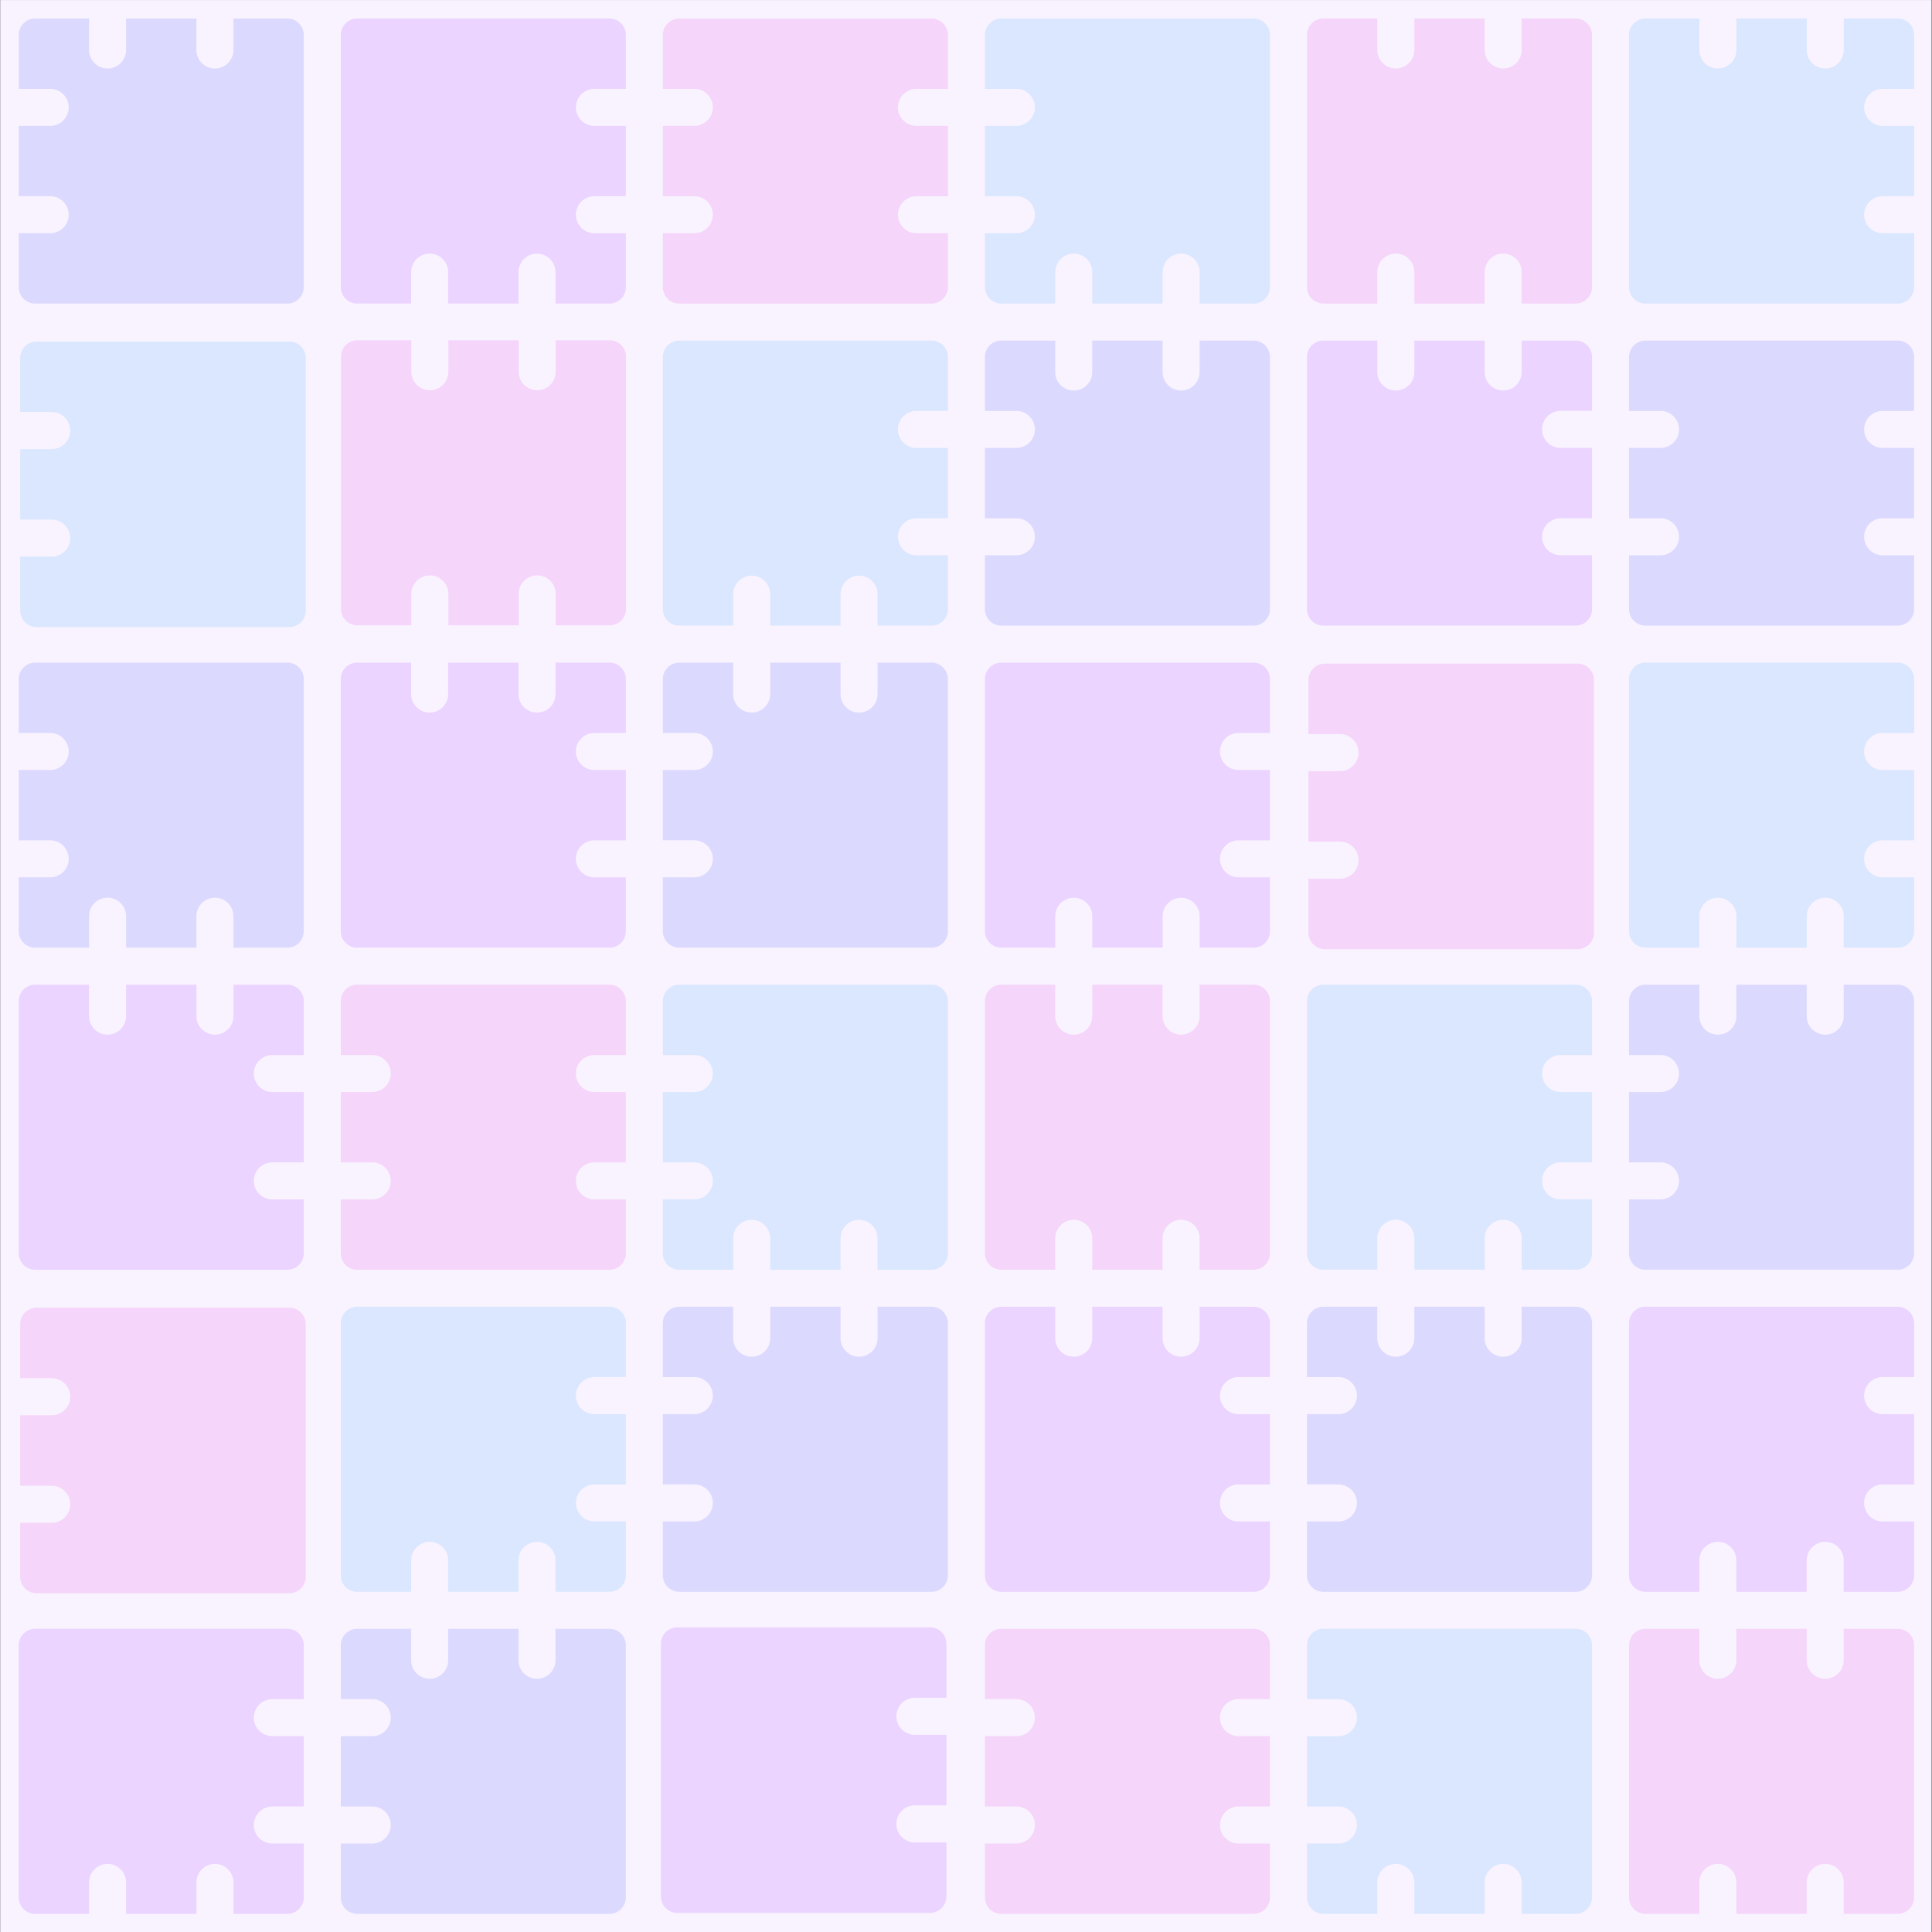 <?xml version="1.0" encoding="UTF-8" standalone="no"?><!DOCTYPE svg PUBLIC "-//W3C//DTD SVG 1.1//EN" "http://www.w3.org/Graphics/SVG/1.1/DTD/svg11.dtd"><svg width="100%" height="100%" viewBox="0 0 20320 20320" version="1.1" xmlns="http://www.w3.org/2000/svg" xmlns:xlink="http://www.w3.org/1999/xlink" xml:space="preserve" xmlns:serif="http://www.serif.com/" style="fill-rule:evenodd;clip-rule:evenodd;stroke-linejoin:round;stroke-miterlimit:2;"><rect x="0" y="0" width="20320" height="20320" fill="#333333" stroke="none"/><g transform="matrix(4.167,0,0,4.167,-12063,-2340.19)"><g transform="matrix(4.167,0,0,4.167,0,0)"><g transform="matrix(0.457,0,0,0.813,694.827,134.795)"><rect x="0" y="0" width="2560" height="1440" style="fill:#f9f3ff;"/></g><g transform="matrix(1.083,0,0,1.083,-124.775,516.966)"><g opacity="0.15"><g transform="matrix(0.222,0,0,0.222,295.375,-477.45)"><path d="M2806.86,2140.92l-636.6,-0c-22.833,-0 -41.379,-18.546 -41.379,-41.383l0,-136.137l79.418,-0c25.81,-0 46.702,-20.933 46.702,-46.698c0,-25.811 -20.892,-46.703 -46.702,-46.703l-79.418,0l0,-177.52l79.418,0c25.81,0 46.702,-20.937 46.702,-46.698c0,-25.811 -20.892,-46.752 -46.702,-46.752l-79.418,-0l0,-136.088c0,-22.877 18.546,-41.383 41.379,-41.383l636.6,0c22.878,0 41.378,18.506 41.378,41.383l0,636.596c0,22.837 -18.5,41.383 -41.378,41.383Z" style="fill:#27a2fd;"/></g><g transform="matrix(1,0,0,1,1799.26,487.693)"><path d="M0,-60.04c0,5.71 4.64,10.35 10.35,10.35l17.6,0l0,39.34l-17.6,0c-5.71,0 -10.35,4.63 -10.35,10.35c0,5.71 4.64,10.35 10.35,10.35l17.6,0l0,30.17c0,5.06 -4.1,9.17 -9.17,9.17l-30.17,0l0,-17.6c0,-5.72 -4.63,-10.35 -10.35,-10.35c-5.71,0 -10.35,4.63 -10.35,10.35l0,17.6l-39.34,0l0,-17.6c0,-5.72 -4.63,-10.35 -10.35,-10.35c-5.72,0 -10.35,4.63 -10.35,10.35l0,17.6l-30.17,0c-5.06,0 -9.17,-4.11 -9.17,-9.17l0,-141.08c0,-5.07 4.11,-9.17 9.17,-9.17l141.08,0c5.07,0 9.17,4.1 9.17,9.17l0,30.16l-17.6,0c-5.71,0 -10.35,4.64 -10.35,10.36" style="fill:#9722ff;fill-rule:nonzero;"/></g><g transform="matrix(1,0,0,1,1827.21,708.332)"><path d="M0,-141.08l0,141.08c0,5.07 -4.1,9.17 -9.17,9.17l-30.17,0l0,-17.6c0,-5.71 -4.63,-10.349 -10.35,-10.349c-5.71,0 -10.35,4.639 -10.35,10.349l0,17.6l-39.34,0l0,-17.6c0,-5.71 -4.63,-10.349 -10.35,-10.349c-5.72,0 -10.35,4.639 -10.35,10.349l0,17.6l-30.17,0c-5.06,0 -9.17,-4.1 -9.17,-9.17l0,-141.08c0,-5.06 4.11,-9.17 9.17,-9.17l30.17,0l0,17.601c0,5.719 4.63,10.349 10.35,10.349c5.72,0 10.35,-4.63 10.35,-10.349l0,-17.601l39.34,0l0,17.601c0,5.719 4.64,10.349 10.35,10.349c5.72,0 10.35,-4.63 10.35,-10.349l0,-17.601l30.17,0c5.07,0 9.17,4.11 9.17,9.17" style="fill:#dc29dd;fill-rule:nonzero;"/></g><g transform="matrix(1,0,0,1,926.592,-192.287)"><path d="M0,-141.079l0,141.079c0,5.061 -4.11,9.171 -9.17,9.171l-141.08,0c-5.07,0 -9.17,-4.11 -9.17,-9.171l0,-30.17l17.59,0c5.72,0 10.36,-4.639 10.36,-10.349c0,-5.72 -4.64,-10.361 -10.36,-10.361l-17.59,0l0,-39.33l17.59,0c5.72,0 10.36,-4.64 10.36,-10.349c0,-5.72 -4.64,-10.361 -10.36,-10.361l-17.59,0l0,-30.159c0,-5.07 4.1,-9.171 9.17,-9.171l30.16,0l0,17.591c0,5.72 4.64,10.359 10.36,10.359c5.71,0 10.35,-4.639 10.35,-10.359l0,-17.591l39.34,0l0,17.591c0,5.72 4.63,10.359 10.35,10.359c5.71,0 10.35,-4.639 10.35,-10.359l0,-17.591l30.17,0c5.06,0 9.17,4.101 9.17,9.171" style="fill:#34f;fill-rule:nonzero;"/></g><g transform="matrix(1,0,0,1,1078.77,-232.807)"><path d="M0,-60.04c0,5.71 4.64,10.35 10.35,10.35l17.6,0l0,39.34l-17.6,0c-5.71,0 -10.35,4.63 -10.35,10.35c0,5.71 4.64,10.35 10.35,10.35l17.6,0l0,30.17c0,5.06 -4.1,9.17 -9.17,9.17l-30.17,0l0,-17.6c0,-5.72 -4.63,-10.35 -10.35,-10.35c-5.71,0 -10.35,4.63 -10.35,10.35l0,17.6l-39.34,0l0,-17.6c0,-5.72 -4.63,-10.35 -10.35,-10.35c-5.72,0 -10.35,4.63 -10.35,10.35l0,17.6l-30.17,0c-5.06,0 -9.17,-4.11 -9.17,-9.17l0,-141.08c0,-5.07 4.11,-9.17 9.17,-9.17l141.08,0c5.07,0 9.17,4.1 9.17,9.17l0,30.16l-17.6,0c-5.71,0 -10.35,4.64 -10.35,10.36" style="fill:#9722ff;fill-rule:nonzero;"/></g><g transform="matrix(1,0,0,1,1258.9,-232.807)"><path d="M0,-60.04c0,5.71 4.63,10.35 10.35,10.35l17.6,0l0,39.34l-17.6,0c-5.72,0 -10.35,4.63 -10.35,10.35c0,5.71 4.63,10.35 10.35,10.35l17.6,0l0,30.17c0,5.06 -4.11,9.17 -9.17,9.17l-141.08,0c-5.07,0 -9.17,-4.11 -9.17,-9.17l0,-30.17l17.59,0c5.72,0 10.36,-4.64 10.36,-10.35c0,-5.72 -4.64,-10.35 -10.36,-10.35l-17.59,0l0,-39.34l17.59,0c5.72,0 10.36,-4.64 10.36,-10.35c0,-5.72 -4.64,-10.36 -10.36,-10.36l-17.59,0l0,-30.16c0,-5.07 4.1,-9.17 9.17,-9.17l141.08,0c5.06,0 9.17,4.1 9.17,9.17l0,30.16l-17.6,0c-5.72,0 -10.35,4.64 -10.35,10.36" style="fill:#dc29dd;fill-rule:nonzero;"/></g><g transform="matrix(1,0,0,1,1466.97,-192.287)"><path d="M0,-141.079l0,141.079c0,5.061 -4.1,9.171 -9.17,9.171l-30.17,0l0,-17.601c0,-5.719 -4.63,-10.349 -10.35,-10.349c-5.71,0 -10.35,4.63 -10.35,10.349l0,17.601l-39.34,0l0,-17.601c0,-5.719 -4.63,-10.349 -10.35,-10.349c-5.72,0 -10.35,4.63 -10.35,10.349l0,17.601l-30.17,0c-5.06,0 -9.17,-4.11 -9.17,-9.171l0,-30.17l17.6,0c5.72,0 10.35,-4.639 10.35,-10.349c0,-5.72 -4.63,-10.35 -10.35,-10.35l-17.6,0l0,-39.341l17.6,0c5.72,0 10.35,-4.64 10.35,-10.349c0,-5.72 -4.63,-10.361 -10.35,-10.361l-17.6,0l0,-30.159c0,-5.07 4.11,-9.171 9.17,-9.171l141.08,0c5.07,0 9.17,4.101 9.17,9.171" style="fill:#27a2fd;fill-rule:nonzero;"/></g><g transform="matrix(1,0,0,1,1106.83,-12.332)"><path d="M0,-141.08l0,141.08c0,5.07 -4.1,9.17 -9.17,9.17l-30.17,0l0,-17.6c0,-5.71 -4.63,-10.349 -10.35,-10.349c-5.71,0 -10.35,4.639 -10.35,10.349l0,17.6l-39.34,0l0,-17.6c0,-5.71 -4.63,-10.349 -10.35,-10.349c-5.72,0 -10.35,4.639 -10.35,10.349l0,17.6l-30.17,0c-5.06,0 -9.17,-4.1 -9.17,-9.17l0,-141.08c0,-5.06 4.11,-9.17 9.17,-9.17l30.17,0l0,17.601c0,5.719 4.63,10.349 10.35,10.349c5.72,0 10.35,-4.63 10.35,-10.349l0,-17.601l39.34,0l0,17.601c0,5.719 4.64,10.349 10.35,10.349c5.72,0 10.35,-4.63 10.35,-10.349l0,-17.601l30.17,0c5.07,0 9.17,4.11 9.17,9.17" style="fill:#dc29dd;fill-rule:nonzero;"/></g><g transform="matrix(1,0,0,1,1258.9,-52.688)"><path d="M0,-60.039c0,5.72 4.63,10.35 10.35,10.35l17.6,0l0,39.339l-17.6,0c-5.72,0 -10.35,4.631 -10.35,10.351c0,5.72 4.63,10.35 10.35,10.35l17.6,0l0,30.17c0,5.07 -4.11,9.169 -9.17,9.169l-30.17,0l0,-17.599c0,-5.71 -4.64,-10.35 -10.35,-10.35c-5.72,0 -10.35,4.64 -10.35,10.35l0,17.599l-39.34,0l0,-17.599c0,-5.71 -4.64,-10.35 -10.35,-10.35c-5.72,0 -10.36,4.64 -10.36,10.35l0,17.599l-30.16,0c-5.07,0 -9.17,-4.099 -9.17,-9.169l0,-141.081c0,-5.059 4.1,-9.169 9.17,-9.169l141.08,0c5.06,0 9.17,4.11 9.17,9.169l0,30.17l-17.6,0c-5.72,0 -10.35,4.631 -10.35,10.351" style="fill:#27a2fd;fill-rule:nonzero;"/></g><g transform="matrix(1,0,0,1,1078.76,127.443)"><path d="M0,-60.04c0,5.71 4.64,10.35 10.35,10.35l17.6,0l0,39.33l-17.6,0c-5.71,0 -10.35,4.64 -10.35,10.36c0,5.71 4.64,10.35 10.35,10.35l17.6,0l0,30.17c0,5.06 -4.1,9.17 -9.17,9.17l-141.08,0c-5.06,0 -9.17,-4.11 -9.17,-9.17l0,-141.08c0,-5.07 4.11,-9.17 9.17,-9.17l30.17,0l0,17.59c0,5.72 4.63,10.36 10.35,10.36c5.72,0 10.35,-4.64 10.35,-10.36l0,-17.59l39.34,0l0,17.59c0,5.72 4.64,10.36 10.35,10.36c5.72,0 10.35,-4.64 10.35,-10.36l0,-17.59l30.17,0c5.07,0 9.17,4.1 9.17,9.17l0,30.16l-17.6,0c-5.71,0 -10.35,4.64 -10.35,10.36" style="fill:#9722ff;fill-rule:nonzero;"/></g><g transform="matrix(1,0,0,1,1466.96,-12.167)"><path d="M0,-141.08l0,141.08c0,5.07 -4.1,9.17 -9.17,9.17l-141.08,0c-5.06,0 -9.17,-4.1 -9.17,-9.17l0,-30.17l17.6,0c5.72,0 10.35,-4.63 10.35,-10.349c0,-5.72 -4.63,-10.351 -10.35,-10.351l-17.6,0l0,-39.34l17.6,0c5.72,0 10.35,-4.63 10.35,-10.349c0,-5.72 -4.63,-10.351 -10.35,-10.351l-17.6,0l0,-30.17c0,-5.06 4.11,-9.17 9.17,-9.17l30.17,0l0,17.601c0,5.719 4.63,10.349 10.35,10.349c5.72,0 10.35,-4.63 10.35,-10.349l0,-17.601l39.34,0l0,17.601c0,5.719 4.64,10.349 10.35,10.349c5.72,0 10.35,-4.63 10.35,-10.349l0,-17.601l30.17,0c5.07,0 9.17,4.11 9.17,9.17" style="fill:#34f;fill-rule:nonzero;"/></g><g transform="matrix(1,0,0,1,1286.84,167.963)"><path d="M0,-141.079l0,141.079c0,5.061 -4.11,9.171 -9.17,9.171l-141.08,0c-5.07,0 -9.17,-4.11 -9.17,-9.171l0,-30.17l17.59,0c5.72,0 10.36,-4.639 10.36,-10.349c0,-5.72 -4.64,-10.361 -10.36,-10.361l-17.59,0l0,-39.33l17.59,0c5.72,0 10.36,-4.64 10.36,-10.349c0,-5.72 -4.64,-10.361 -10.36,-10.361l-17.59,0l0,-30.159c0,-5.07 4.1,-9.171 9.17,-9.171l30.16,0l0,17.591c0,5.72 4.64,10.359 10.36,10.359c5.71,0 10.35,-4.639 10.35,-10.359l0,-17.591l39.34,0l0,17.591c0,5.72 4.63,10.359 10.35,10.359c5.71,0 10.35,-4.639 10.35,-10.359l0,-17.591l30.17,0c5.06,0 9.17,4.101 9.17,9.171" style="fill:#34f;fill-rule:nonzero;"/></g><g transform="matrix(1,0,0,1,1439.02,127.443)"><path d="M0,-60.04c0,5.71 4.64,10.35 10.35,10.35l17.6,0l0,39.34l-17.6,0c-5.71,0 -10.35,4.63 -10.35,10.35c0,5.71 4.64,10.35 10.35,10.35l17.6,0l0,30.17c0,5.06 -4.1,9.17 -9.17,9.17l-30.17,0l0,-17.6c0,-5.72 -4.63,-10.35 -10.35,-10.35c-5.71,0 -10.35,4.63 -10.35,10.35l0,17.6l-39.34,0l0,-17.6c0,-5.72 -4.63,-10.35 -10.35,-10.35c-5.72,0 -10.35,4.63 -10.35,10.35l0,17.6l-30.17,0c-5.06,0 -9.17,-4.11 -9.17,-9.17l0,-141.08c0,-5.07 4.11,-9.17 9.17,-9.17l141.08,0c5.07,0 9.17,4.1 9.17,9.17l0,30.16l-17.6,0c-5.71,0 -10.35,4.64 -10.35,10.36" style="fill:#9722ff;fill-rule:nonzero;"/></g><g transform="matrix(0.222,0,0,0.222,1015.89,-297.325)"><path d="M2806.86,2140.92l-636.6,-0c-22.833,-0 -41.379,-18.546 -41.379,-41.383l0,-136.137l79.418,-0c25.81,-0 46.702,-20.933 46.702,-46.698c0,-25.811 -20.892,-46.703 -46.702,-46.703l-79.418,0l0,-177.52l79.418,0c25.81,0 46.702,-20.937 46.702,-46.698c0,-25.811 -20.892,-46.752 -46.702,-46.752l-79.418,-0l0,-136.088c0,-22.877 18.546,-41.383 41.379,-41.383l636.6,0c22.878,0 41.378,18.506 41.378,41.383l0,636.596c0,22.837 -18.5,41.383 -41.378,41.383Z" style="fill:#dc29dd;"/></g><g transform="matrix(1,0,0,1,1799.28,-52.687)"><path d="M0,-60.04c0,5.71 4.63,10.35 10.35,10.35l17.6,0l0,39.34l-17.6,0c-5.72,0 -10.35,4.63 -10.35,10.35c0,5.71 4.63,10.35 10.35,10.35l17.6,0l0,30.17c0,5.06 -4.11,9.17 -9.17,9.17l-141.08,0c-5.07,0 -9.17,-4.11 -9.17,-9.17l0,-30.17l17.59,0c5.72,0 10.36,-4.64 10.36,-10.35c0,-5.72 -4.64,-10.35 -10.36,-10.35l-17.59,0l0,-39.34l17.59,0c5.72,0 10.36,-4.64 10.36,-10.35c0,-5.72 -4.64,-10.36 -10.36,-10.36l-17.59,0l0,-30.16c0,-5.07 4.1,-9.17 9.17,-9.17l141.08,0c5.06,0 9.17,4.1 9.17,9.17l0,30.16l-17.6,0c-5.72,0 -10.35,4.64 -10.35,10.36" style="fill:#34f;fill-rule:nonzero;"/></g><g transform="matrix(6.12323e-17,-1,1,6.12323e-17,1818.05,17.713)"><path d="M0,-141.079l0,141.079c0,5.061 -4.1,9.171 -9.17,9.171l-30.17,0l0,-17.601c0,-5.719 -4.63,-10.349 -10.35,-10.349c-5.71,0 -10.35,4.63 -10.35,10.349l0,17.601l-39.34,0l0,-17.601c0,-5.719 -4.63,-10.349 -10.35,-10.349c-5.72,0 -10.35,4.63 -10.35,10.349l0,17.601l-30.17,0c-5.06,0 -9.17,-4.11 -9.17,-9.171l0,-30.17l17.6,0c5.72,0 10.35,-4.639 10.35,-10.349c0,-5.72 -4.63,-10.35 -10.35,-10.35l-17.6,0l0,-39.341l17.6,0c5.72,0 10.35,-4.64 10.35,-10.349c0,-5.72 -4.63,-10.361 -10.35,-10.361l-17.6,0l0,-30.159c0,-5.07 4.11,-9.171 9.17,-9.171l141.08,0c5.07,0 9.17,4.101 9.17,9.171" style="fill:#27a2fd;fill-rule:nonzero;"/></g><g transform="matrix(1,0,0,1,1466.96,348.083)"><path d="M0,-141.08l0,141.08c0,5.07 -4.1,9.17 -9.17,9.17l-30.17,0l0,-17.6c0,-5.71 -4.63,-10.349 -10.35,-10.349c-5.71,0 -10.35,4.639 -10.35,10.349l0,17.6l-39.34,0l0,-17.6c0,-5.71 -4.63,-10.349 -10.35,-10.349c-5.72,0 -10.35,4.639 -10.35,10.349l0,17.6l-30.17,0c-5.06,0 -9.17,-4.1 -9.17,-9.17l0,-141.08c0,-5.06 4.11,-9.17 9.17,-9.17l30.17,0l0,17.601c0,5.719 4.63,10.349 10.35,10.349c5.72,0 10.35,-4.63 10.35,-10.349l0,-17.601l39.34,0l0,17.601c0,5.719 4.64,10.349 10.35,10.349c5.72,0 10.35,-4.63 10.35,-10.349l0,-17.601l30.17,0c5.07,0 9.17,4.11 9.17,9.17" style="fill:#dc29dd;fill-rule:nonzero;"/></g><g transform="matrix(1,0,0,1,1619.15,307.562)"><path d="M0,-60.039c0,5.72 4.63,10.35 10.35,10.35l17.6,0l0,39.339l-17.6,0c-5.72,0 -10.35,4.631 -10.35,10.351c0,5.72 4.63,10.35 10.35,10.35l17.6,0l0,30.17c0,5.07 -4.11,9.169 -9.17,9.169l-30.17,0l0,-17.599c0,-5.71 -4.64,-10.35 -10.35,-10.35c-5.72,0 -10.35,4.64 -10.35,10.35l0,17.599l-39.34,0l0,-17.599c0,-5.71 -4.64,-10.35 -10.35,-10.35c-5.72,0 -10.36,4.64 -10.36,10.35l0,17.599l-30.16,0c-5.07,0 -9.17,-4.099 -9.17,-9.169l0,-141.081c0,-5.059 4.1,-9.169 9.17,-9.169l141.08,0c5.06,0 9.17,4.11 9.17,9.169l0,30.17l-17.6,0c-5.72,0 -10.35,4.631 -10.35,10.351" style="fill:#27a2fd;fill-rule:nonzero;"/></g><g transform="matrix(1,0,0,1,1439.01,487.693)"><path d="M0,-60.04c0,5.71 4.64,10.35 10.35,10.35l17.6,0l0,39.33l-17.6,0c-5.71,0 -10.35,4.64 -10.35,10.36c0,5.71 4.64,10.35 10.35,10.35l17.6,0l0,30.17c0,5.06 -4.1,9.17 -9.17,9.17l-141.08,0c-5.06,0 -9.17,-4.11 -9.17,-9.17l0,-141.08c0,-5.07 4.11,-9.17 9.17,-9.17l30.17,0l0,17.59c0,5.72 4.63,10.36 10.35,10.36c5.72,0 10.35,-4.64 10.35,-10.36l0,-17.59l39.34,0l0,17.59c0,5.72 4.64,10.36 10.35,10.36c5.72,0 10.35,-4.64 10.35,-10.36l0,-17.59l30.17,0c5.07,0 9.17,4.1 9.17,9.17l0,30.16l-17.6,0c-5.71,0 -10.35,4.64 -10.35,10.36" style="fill:#9722ff;fill-rule:nonzero;"/></g><g transform="matrix(1,0,0,1,1827.21,348.083)"><path d="M0,-141.08l0,141.08c0,5.07 -4.1,9.17 -9.17,9.17l-141.08,0c-5.06,0 -9.17,-4.1 -9.17,-9.17l0,-30.17l17.6,0c5.72,0 10.35,-4.63 10.35,-10.349c0,-5.72 -4.63,-10.351 -10.35,-10.351l-17.6,0l0,-39.34l17.6,0c5.72,0 10.35,-4.63 10.35,-10.349c0,-5.72 -4.63,-10.351 -10.35,-10.351l-17.6,0l0,-30.17c0,-5.06 4.11,-9.17 9.17,-9.17l30.17,0l0,17.601c0,5.719 4.63,10.349 10.35,10.349c5.72,0 10.35,-4.63 10.35,-10.349l0,-17.601l39.34,0l0,17.601c0,5.719 4.64,10.349 10.35,10.349c5.72,0 10.35,-4.63 10.35,-10.349l0,-17.601l30.17,0c5.07,0 9.17,4.11 9.17,9.17" style="fill:#34f;fill-rule:nonzero;"/></g><g transform="matrix(1,0,0,1,1647.09,528.213)"><path d="M0,-141.079l0,141.079c0,5.061 -4.11,9.171 -9.17,9.171l-141.08,0c-5.07,0 -9.17,-4.11 -9.17,-9.171l0,-30.17l17.59,0c5.72,0 10.36,-4.639 10.36,-10.349c0,-5.72 -4.64,-10.361 -10.36,-10.361l-17.59,0l0,-39.33l17.59,0c5.72,0 10.36,-4.64 10.36,-10.349c0,-5.72 -4.64,-10.361 -10.36,-10.361l-17.59,0l0,-30.159c0,-5.07 4.1,-9.171 9.17,-9.171l30.16,0l0,17.591c0,5.72 4.64,10.359 10.36,10.359c5.71,0 10.35,-4.639 10.35,-10.359l0,-17.591l39.34,0l0,17.591c0,5.72 4.63,10.359 10.35,10.359c5.71,0 10.35,-4.639 10.35,-10.359l0,-17.591l30.17,0c5.06,0 9.17,4.101 9.17,9.171" style="fill:#34f;fill-rule:nonzero;"/></g><g transform="matrix(1,0,0,1,1647.1,-192.298)"><path d="M0,-141.08l0,141.08c0,5.07 -4.1,9.17 -9.17,9.17l-30.17,0l0,-17.6c0,-5.71 -4.63,-10.349 -10.35,-10.349c-5.71,0 -10.35,4.639 -10.35,10.349l0,17.6l-39.34,0l0,-17.6c0,-5.71 -4.63,-10.349 -10.35,-10.349c-5.72,0 -10.35,4.639 -10.35,10.349l0,17.6l-30.17,0c-5.06,0 -9.17,-4.1 -9.17,-9.17l0,-141.08c0,-5.06 4.11,-9.17 9.17,-9.17l30.17,0l0,17.601c0,5.719 4.63,10.349 10.35,10.349c5.72,0 10.35,-4.63 10.35,-10.349l0,-17.601l39.34,0l0,17.601c0,5.719 4.64,10.349 10.35,10.349c5.72,0 10.35,-4.63 10.35,-10.349l0,-17.601l30.17,0c5.07,0 9.17,4.11 9.17,9.17" style="fill:#dc29dd;fill-rule:nonzero;"/></g><g transform="matrix(1.19434e-15,-1,1,1.19434e-15,1777.54,-314.598)"><path d="M0,-60.039c0,5.72 4.63,10.35 10.35,10.35l17.6,0l0,39.339l-17.6,0c-5.72,0 -10.35,4.631 -10.35,10.351c0,5.72 4.63,10.35 10.35,10.35l17.6,0l0,30.17c0,5.07 -4.11,9.169 -9.17,9.169l-30.17,0l0,-17.599c0,-5.71 -4.64,-10.35 -10.35,-10.35c-5.72,0 -10.35,4.64 -10.35,10.35l0,17.599l-39.34,0l0,-17.599c0,-5.71 -4.64,-10.35 -10.35,-10.35c-5.72,0 -10.36,4.64 -10.36,10.35l0,17.599l-30.16,0c-5.07,0 -9.17,-4.099 -9.17,-9.169l0,-141.081c0,-5.059 4.1,-9.169 9.17,-9.169l141.08,0c5.06,0 9.17,4.11 9.17,9.169l0,30.17l-17.6,0c-5.72,0 -10.35,4.631 -10.35,10.351" style="fill:#27a2fd;fill-rule:nonzero;"/></g><g transform="matrix(1,0,0,1,1619.15,-52.687)"><path d="M0,-60.04c0,5.71 4.64,10.35 10.35,10.35l17.6,0l0,39.33l-17.6,0c-5.71,0 -10.35,4.64 -10.35,10.36c0,5.71 4.64,10.35 10.35,10.35l17.6,0l0,30.17c0,5.06 -4.1,9.17 -9.17,9.17l-141.08,0c-5.06,0 -9.17,-4.11 -9.17,-9.17l0,-141.08c0,-5.07 4.11,-9.17 9.17,-9.17l30.17,0l0,17.59c0,5.72 4.63,10.36 10.35,10.36c5.72,0 10.35,-4.64 10.35,-10.36l0,-17.59l39.34,0l0,17.59c0,5.72 4.64,10.36 10.35,10.36c5.72,0 10.35,-4.64 10.35,-10.36l0,-17.59l30.17,0c5.07,0 9.17,4.1 9.17,9.17l0,30.16l-17.6,0c-5.71,0 -10.35,4.64 -10.35,10.36" style="fill:#9722ff;fill-rule:nonzero;"/></g><g transform="matrix(6.12323e-17,-1,1,6.12323e-17,917.417,17.708)"><path d="M0,-141.08l0,141.08c0,5.07 -4.1,9.17 -9.17,9.17l-141.08,0c-5.06,0 -9.17,-4.1 -9.17,-9.17l0,-30.17l17.6,0c5.72,0 10.35,-4.63 10.35,-10.349c0,-5.72 -4.63,-10.351 -10.35,-10.351l-17.6,0l0,-39.34l17.6,0c5.72,0 10.35,-4.63 10.35,-10.349c0,-5.72 -4.63,-10.351 -10.35,-10.351l-17.6,0l0,-30.17c0,-5.06 4.11,-9.17 9.17,-9.17l30.17,0l0,17.601c0,5.719 4.63,10.349 10.35,10.349c5.72,0 10.35,-4.63 10.35,-10.349l0,-17.601l39.34,0l0,17.601c0,5.719 4.64,10.349 10.35,10.349c5.72,0 10.35,-4.63 10.35,-10.349l0,-17.601l30.17,0c5.07,0 9.17,4.11 9.17,9.17" style="fill:#34f;fill-rule:nonzero;"/></g><g transform="matrix(6.12323e-17,-1,1,6.12323e-17,876.902,225.788)"><path d="M0,-60.04c0,5.71 4.64,10.35 10.35,10.35l17.6,0l0,39.34l-17.6,0c-5.71,0 -10.35,4.63 -10.35,10.35c0,5.71 4.64,10.35 10.35,10.35l17.6,0l0,30.17c0,5.06 -4.1,9.17 -9.17,9.17l-30.17,0l0,-17.6c0,-5.72 -4.63,-10.35 -10.35,-10.35c-5.71,0 -10.35,4.63 -10.35,10.35l0,17.6l-39.34,0l0,-17.6c0,-5.72 -4.63,-10.35 -10.35,-10.35c-5.72,0 -10.35,4.63 -10.35,10.35l0,17.6l-30.17,0c-5.06,0 -9.17,-4.11 -9.17,-9.17l0,-141.08c0,-5.07 4.11,-9.17 9.17,-9.17l141.08,0c5.07,0 9.17,4.1 9.17,9.17l0,30.16l-17.6,0c-5.71,0 -10.35,4.64 -10.35,10.36" style="fill:#9722ff;fill-rule:nonzero;"/></g><g transform="matrix(1,0,0,1,1078.77,307.568)"><path d="M0,-60.04c0,5.71 4.63,10.35 10.35,10.35l17.6,0l0,39.34l-17.6,0c-5.72,0 -10.35,4.63 -10.35,10.35c0,5.71 4.63,10.35 10.35,10.35l17.6,0l0,30.17c0,5.06 -4.11,9.17 -9.17,9.17l-141.08,0c-5.07,0 -9.17,-4.11 -9.17,-9.17l0,-30.17l17.59,0c5.72,0 10.36,-4.64 10.36,-10.35c0,-5.72 -4.64,-10.35 -10.36,-10.35l-17.59,0l0,-39.34l17.59,0c5.72,0 10.36,-4.64 10.36,-10.35c0,-5.72 -4.64,-10.36 -10.36,-10.36l-17.59,0l0,-30.16c0,-5.07 4.1,-9.17 9.17,-9.17l141.08,0c5.06,0 9.17,4.1 9.17,9.17l0,30.16l-17.6,0c-5.72,0 -10.35,4.64 -10.35,10.36" style="fill:#dc29dd;fill-rule:nonzero;"/></g><g transform="matrix(1,0,0,1,1286.84,348.088)"><path d="M0,-141.079l0,141.079c0,5.061 -4.1,9.171 -9.17,9.171l-30.17,0l0,-17.601c0,-5.719 -4.63,-10.349 -10.35,-10.349c-5.71,0 -10.35,4.63 -10.35,10.349l0,17.601l-39.34,0l0,-17.601c0,-5.719 -4.63,-10.349 -10.35,-10.349c-5.72,0 -10.35,4.63 -10.35,10.349l0,17.601l-30.17,0c-5.06,0 -9.17,-4.11 -9.17,-9.171l0,-30.17l17.6,0c5.72,0 10.35,-4.639 10.35,-10.349c0,-5.72 -4.63,-10.35 -10.35,-10.35l-17.6,0l0,-39.341l17.6,0c5.72,0 10.35,-4.64 10.35,-10.349c0,-5.72 -4.63,-10.361 -10.35,-10.361l-17.6,0l0,-30.159c0,-5.07 4.11,-9.171 9.17,-9.171l141.08,0c5.07,0 9.17,4.101 9.17,9.171" style="fill:#27a2fd;fill-rule:nonzero;"/></g><g transform="matrix(1,0,0,1,1078.77,487.687)"><path d="M0,-60.039c0,5.72 4.63,10.35 10.35,10.35l17.6,0l0,39.339l-17.6,0c-5.72,0 -10.35,4.631 -10.35,10.351c0,5.72 4.63,10.35 10.35,10.35l17.6,0l0,30.17c0,5.07 -4.11,9.169 -9.17,9.169l-30.17,0l0,-17.599c0,-5.71 -4.64,-10.35 -10.35,-10.35c-5.72,0 -10.35,4.64 -10.35,10.35l0,17.599l-39.34,0l0,-17.599c0,-5.71 -4.64,-10.35 -10.35,-10.35c-5.72,0 -10.36,4.64 -10.36,10.35l0,17.599l-30.16,0c-5.07,0 -9.17,-4.099 -9.17,-9.169l0,-141.081c0,-5.059 4.1,-9.169 9.17,-9.169l141.08,0c5.06,0 9.17,4.11 9.17,9.169l0,30.17l-17.6,0c-5.72,0 -10.35,4.631 -10.35,10.351" style="fill:#27a2fd;fill-rule:nonzero;"/></g><g transform="matrix(6.12323e-17,1,-1,6.12323e-17,816.857,689.558)"><path d="M0,-60.04c0,5.71 4.64,10.35 10.35,10.35l17.6,0l0,39.33l-17.6,0c-5.71,0 -10.35,4.64 -10.35,10.36c0,5.71 4.64,10.35 10.35,10.35l17.6,0l0,30.17c0,5.06 -4.1,9.17 -9.17,9.17l-141.08,0c-5.06,0 -9.17,-4.11 -9.17,-9.17l0,-141.08c0,-5.07 4.11,-9.17 9.17,-9.17l30.17,0l0,17.59c0,5.72 4.63,10.36 10.35,10.36c5.72,0 10.35,-4.64 10.35,-10.36l0,-17.59l39.34,0l0,17.59c0,5.72 4.64,10.36 10.35,10.36c5.72,0 10.35,-4.64 10.35,-10.36l0,-17.59l30.17,0c5.07,0 9.17,4.1 9.17,9.17l0,30.16l-17.6,0c-5.71,0 -10.35,4.64 -10.35,10.36" style="fill:#9722ff;fill-rule:nonzero;"/></g><g transform="matrix(1,0,0,1,1286.84,528.208)"><path d="M0,-141.08l0,141.08c0,5.07 -4.1,9.17 -9.17,9.17l-141.08,0c-5.06,0 -9.17,-4.1 -9.17,-9.17l0,-30.17l17.6,0c5.72,0 10.35,-4.63 10.35,-10.349c0,-5.72 -4.63,-10.351 -10.35,-10.351l-17.6,0l0,-39.34l17.6,0c5.72,0 10.35,-4.63 10.35,-10.349c0,-5.72 -4.63,-10.351 -10.35,-10.351l-17.6,0l0,-30.17c0,-5.06 4.11,-9.17 9.17,-9.17l30.17,0l0,17.601c0,5.719 4.63,10.349 10.35,10.349c5.72,0 10.35,-4.63 10.35,-10.349l0,-17.601l39.34,0l0,17.601c0,5.719 4.64,10.349 10.35,10.349c5.72,0 10.35,-4.63 10.35,-10.349l0,-17.601l30.17,0c5.07,0 9.17,4.11 9.17,9.17" style="fill:#34f;fill-rule:nonzero;"/></g><g transform="matrix(1,0,0,1,1106.72,708.338)"><path d="M0,-141.079l0,141.079c0,5.061 -4.11,9.171 -9.17,9.171l-141.08,0c-5.07,0 -9.17,-4.11 -9.17,-9.171l0,-30.17l17.59,0c5.72,0 10.36,-4.639 10.36,-10.349c0,-5.72 -4.64,-10.361 -10.36,-10.361l-17.59,0l0,-39.33l17.59,0c5.72,0 10.36,-4.64 10.36,-10.349c0,-5.72 -4.64,-10.361 -10.36,-10.361l-17.59,0l0,-30.159c0,-5.07 4.1,-9.171 9.17,-9.171l30.16,0l0,17.591c0,5.72 4.64,10.359 10.36,10.359c5.71,0 10.35,-4.639 10.35,-10.359l0,-17.591l39.34,0l0,17.591c0,5.72 4.63,10.359 10.35,10.359c5.71,0 10.35,-4.639 10.35,-10.359l0,-17.591l30.17,0c5.06,0 9.17,4.101 9.17,9.171" style="fill:#34f;fill-rule:nonzero;"/></g><g transform="matrix(-0.222,-2.714e-17,2.714e-17,-0.222,1758.63,1032.55)"><path d="M2806.86,2140.92l-636.6,-0c-22.833,-0 -41.379,-18.546 -41.379,-41.383l0,-136.137l79.418,-0c25.81,-0 46.702,-20.933 46.702,-46.698c0,-25.811 -20.892,-46.703 -46.702,-46.703l-79.418,0l0,-177.52l79.418,0c25.81,0 46.702,-20.937 46.702,-46.698c0,-25.811 -20.892,-46.752 -46.702,-46.752l-79.418,-0l0,-136.088c0,-22.877 18.546,-41.383 41.379,-41.383l636.6,0c22.878,0 41.378,18.506 41.378,41.383l0,636.596c0,22.837 -18.5,41.383 -41.378,41.383Z" style="fill:#9722ff;"/></g><g transform="matrix(0.222,0,0,0.222,295.375,62.92)"><path d="M2806.86,2140.92l-636.6,-0c-22.833,-0 -41.379,-18.546 -41.379,-41.383l0,-136.137l79.418,-0c25.81,-0 46.702,-20.933 46.702,-46.698c0,-25.811 -20.892,-46.703 -46.702,-46.703l-79.418,0l0,-177.52l79.418,0c25.81,0 46.702,-20.937 46.702,-46.698c0,-25.811 -20.892,-46.752 -46.702,-46.752l-79.418,-0l0,-136.088c0,-22.877 18.546,-41.383 41.379,-41.383l636.6,0c22.878,0 41.378,18.506 41.378,41.383l0,636.596c0,22.837 -18.5,41.383 -41.378,41.383Z" style="fill:#dc29dd;"/></g><g transform="matrix(1,0,0,1,1439.02,667.818)"><path d="M0,-60.04c0,5.71 4.63,10.35 10.35,10.35l17.6,0l0,39.34l-17.6,0c-5.72,0 -10.35,4.63 -10.35,10.35c0,5.71 4.63,10.35 10.35,10.35l17.6,0l0,30.17c0,5.06 -4.11,9.17 -9.17,9.17l-141.08,0c-5.07,0 -9.17,-4.11 -9.17,-9.17l0,-30.17l17.59,0c5.72,0 10.36,-4.64 10.36,-10.35c0,-5.72 -4.64,-10.35 -10.36,-10.35l-17.59,0l0,-39.34l17.59,0c5.72,0 10.36,-4.64 10.36,-10.35c0,-5.72 -4.64,-10.36 -10.36,-10.36l-17.59,0l0,-30.16c0,-5.07 4.1,-9.17 9.17,-9.17l141.08,0c5.06,0 9.17,4.1 9.17,9.17l0,30.16l-17.6,0c-5.72,0 -10.35,4.64 -10.35,10.36" style="fill:#dc29dd;fill-rule:nonzero;"/></g><g transform="matrix(1,0,0,1,1647.09,708.338)"><path d="M0,-141.079l0,141.079c0,5.061 -4.1,9.171 -9.17,9.171l-30.17,0l0,-17.601c0,-5.719 -4.63,-10.349 -10.35,-10.349c-5.71,0 -10.35,4.63 -10.35,10.349l0,17.601l-39.34,0l0,-17.601c0,-5.719 -4.63,-10.349 -10.35,-10.349c-5.72,0 -10.35,4.63 -10.35,10.349l0,17.601l-30.17,0c-5.06,0 -9.17,-4.11 -9.17,-9.171l0,-30.17l17.6,0c5.72,0 10.35,-4.639 10.35,-10.349c0,-5.72 -4.63,-10.35 -10.35,-10.35l-17.6,0l0,-39.341l17.6,0c5.72,0 10.35,-4.64 10.35,-10.349c0,-5.72 -4.63,-10.361 -10.35,-10.361l-17.6,0l0,-30.159c0,-5.07 4.11,-9.171 9.17,-9.171l141.08,0c5.07,0 9.17,4.101 9.17,9.171" style="fill:#27a2fd;fill-rule:nonzero;"/></g></g></g></g></g></svg>